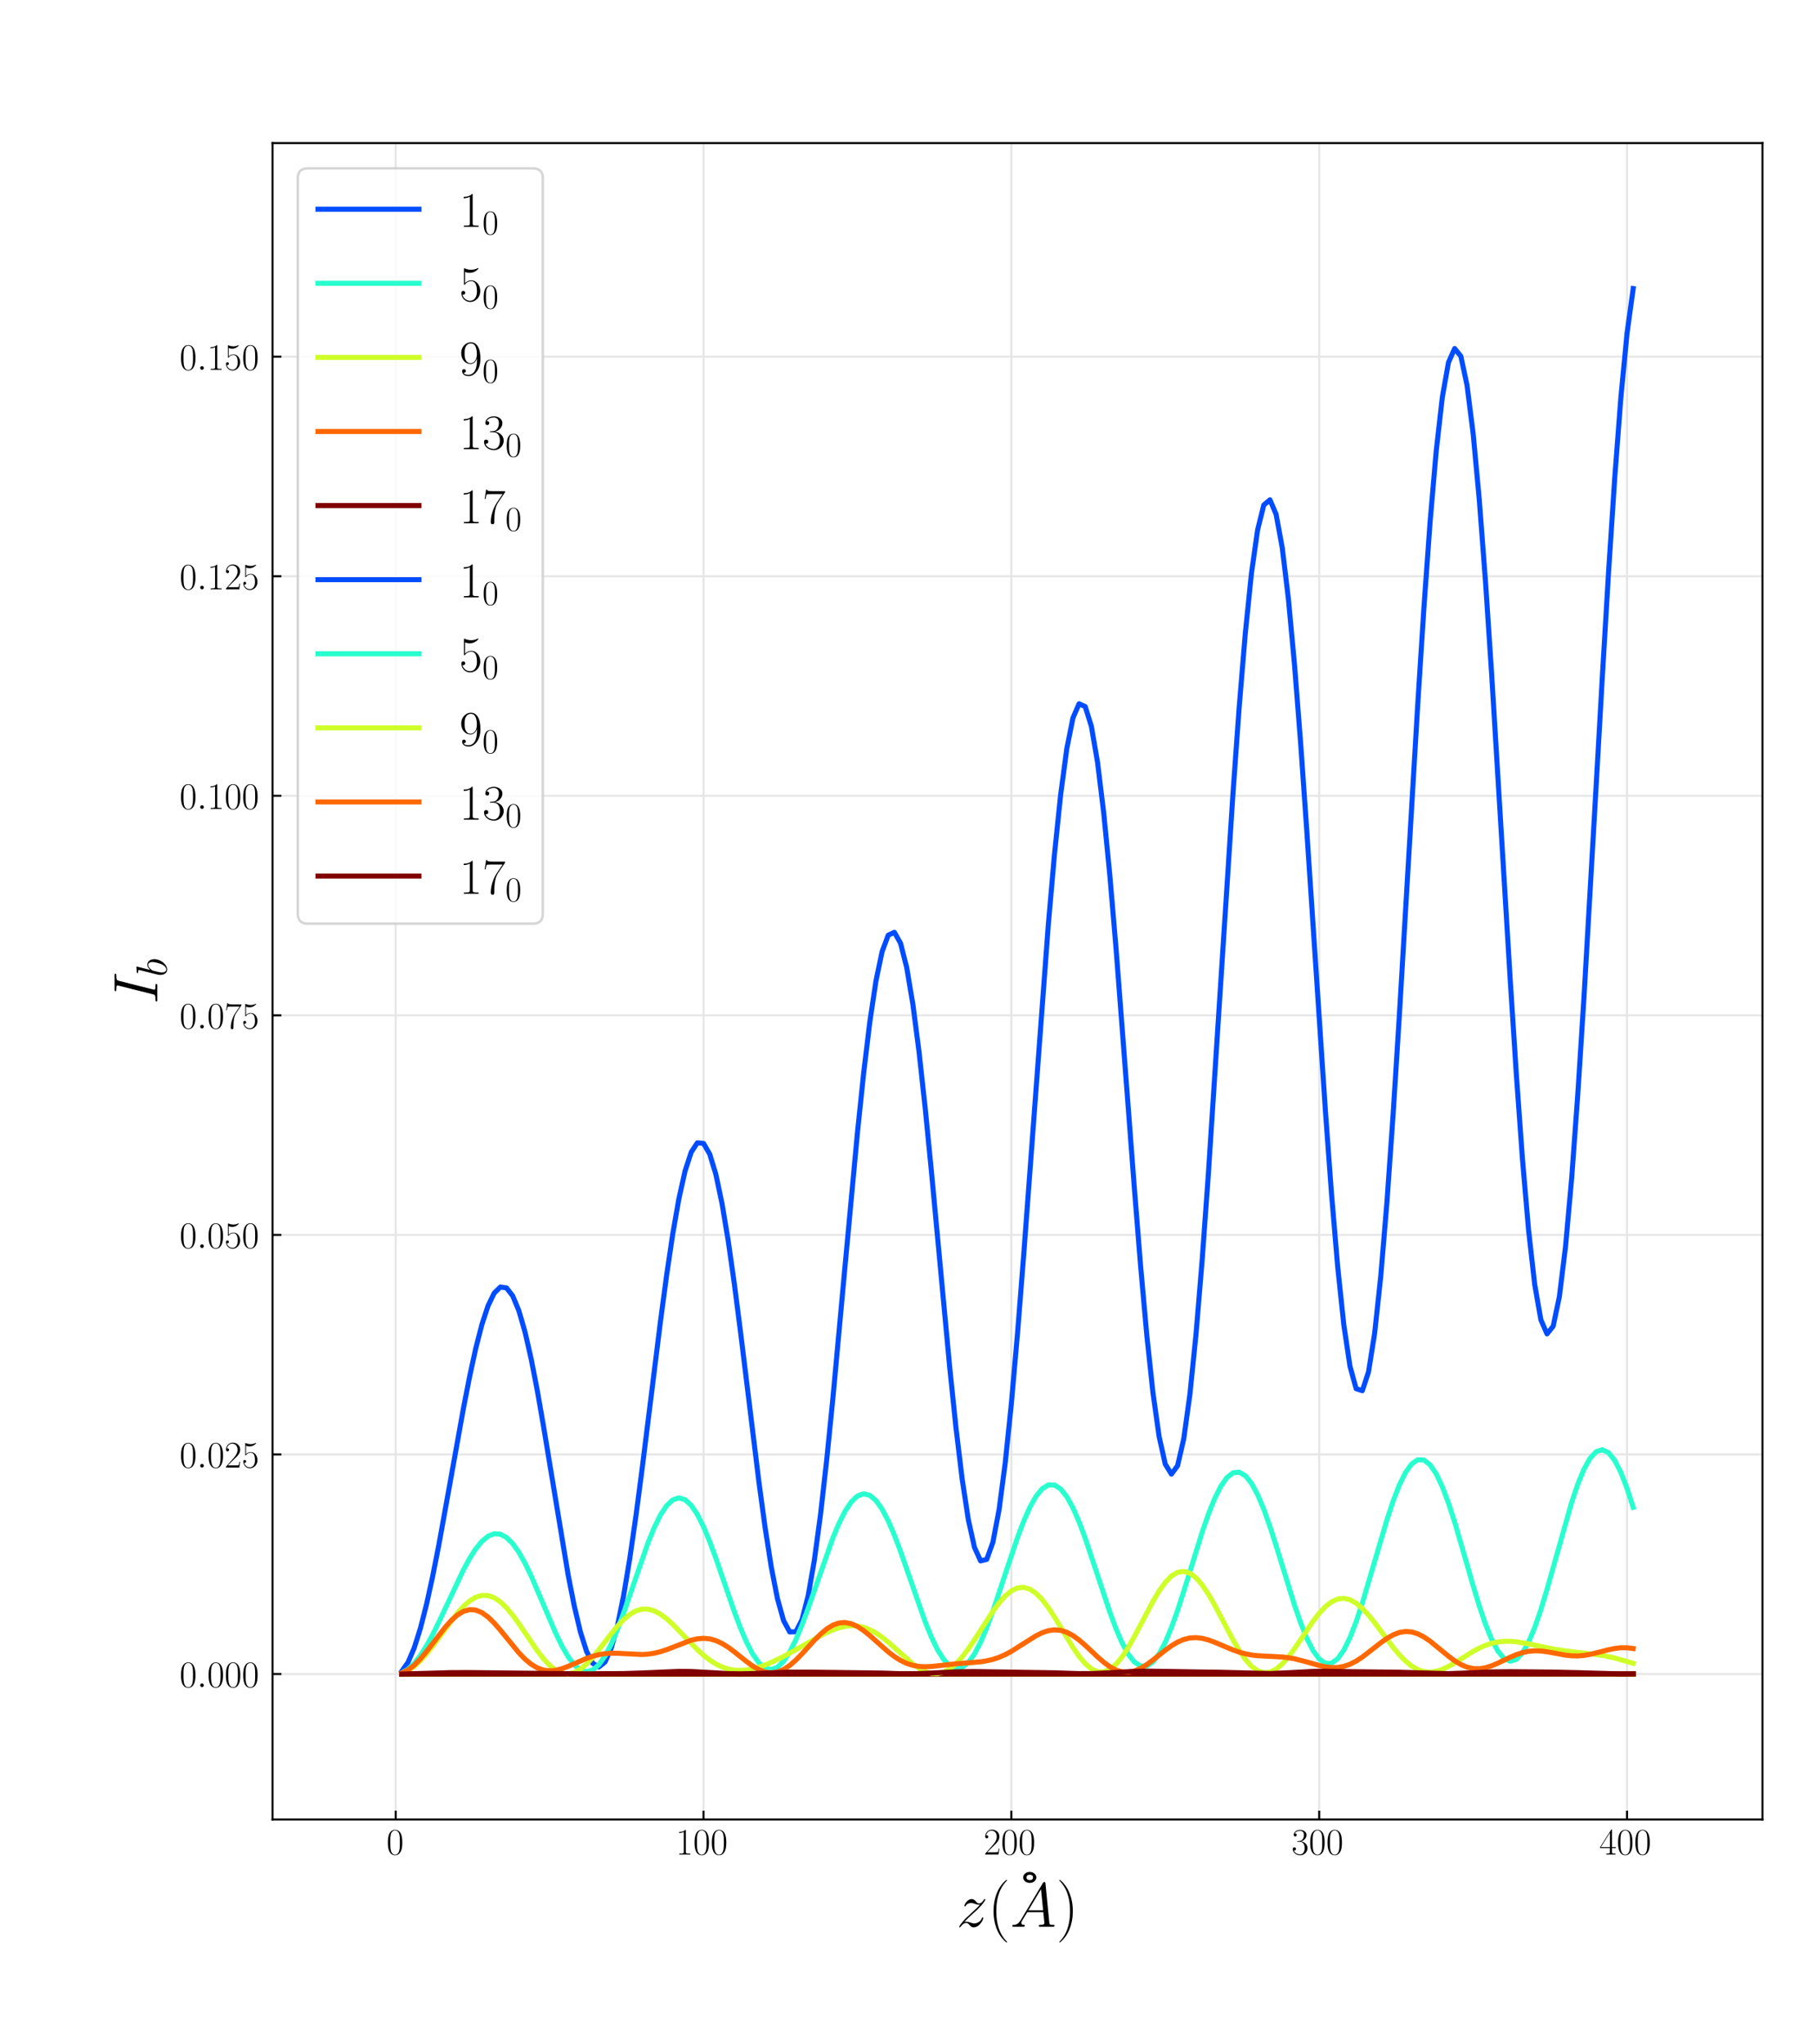 <?xml version="1.0" encoding="utf-8" standalone="no"?>
<!DOCTYPE svg PUBLIC "-//W3C//DTD SVG 1.1//EN"
  "http://www.w3.org/Graphics/SVG/1.1/DTD/svg11.dtd">
<!-- Created with matplotlib (https://matplotlib.org/) -->
<svg height="810pt" version="1.1" viewBox="0 0 720 810" width="720pt" xmlns="http://www.w3.org/2000/svg" xmlns:xlink="http://www.w3.org/1999/xlink">
 <defs>
  <style type="text/css">*{stroke-linecap:butt;stroke-linejoin:round;}</style>
 </defs>
 <g id="figure_1">
  <g id="patch_1">
   <path d="M 0 810 
L 720 810 
L 720 0 
L 0 0 
z
" style="fill:#ffffff;"/>
  </g>
  <g id="axes_1">
   <g id="patch_2">
    <path d="M 108 720.9 
L 698.4 720.9 
L 698.4 56.7 
L 108 56.7 
z
" style="fill:#ffffff;"/>
   </g>
   <g id="matplotlib.axis_1">
    <g id="xtick_1">
     <g id="line2d_1">
      <path clip-path="url(#p5f20771111)" d="M 156.793 720.9 
L 156.793 56.7 
" style="fill:none;stroke:#e6e6e6;stroke-linecap:square;stroke-width:0.8;"/>
     </g>
     <g id="line2d_2">
      <defs>
       <path d="M 0 0 
L 0 -3.5 
" id="m8dabbec58b" style="stroke:#000000;stroke-width:0.8;"/>
      </defs>
      <g>
       <use style="stroke:#000000;stroke-width:0.8;" x="156.793" xlink:href="#m8dabbec58b" y="720.9"/>
      </g>
     </g>
     <g id="text_1">
      <!-- $\mathdefault{0}$ -->
      <g transform="translate(153.135 734.778)scale(0.15 -0.15)">
       <defs>
        <path d="M 42 31.641 
C 42 37.75 41.906 48.125 37.703 56.109 
C 34 63.109 28.094 65.594 22.906 65.594 
C 18.094 65.594 12 63.406 8.203 56.203 
C 4.203 48.719 3.797 39.438 3.797 31.641 
C 3.797 25.953 3.906 17.281 7 9.672 
C 11.297 -0.609 19 -2 22.906 -2 
C 27.5 -2 34.5 -0.109 38.594 9.375 
C 41.594 16.281 42 24.359 42 31.641 
z
M 22.906 -0.406 
C 16.5 -0.406 12.703 5.078 11.297 12.688 
C 10.203 18.562 10.203 27.156 10.203 32.75 
C 10.203 40.438 10.203 46.828 11.5 52.922 
C 13.406 61.391 19 64 22.906 64 
C 27 64 32.297 61.297 34.203 53.125 
C 35.5 47.438 35.594 40.734 35.594 32.75 
C 35.594 26.25 35.594 18.266 34.406 12.375 
C 32.297 1.484 26.406 -0.406 22.906 -0.406 
z
" id="CMR17-48"/>
       </defs>
       <use transform="scale(0.996)" xlink:href="#CMR17-48"/>
      </g>
     </g>
    </g>
    <g id="xtick_2">
     <g id="line2d_3">
      <path clip-path="url(#p5f20771111)" d="M 278.777 720.9 
L 278.777 56.7 
" style="fill:none;stroke:#e6e6e6;stroke-linecap:square;stroke-width:0.8;"/>
     </g>
     <g id="line2d_4">
      <g>
       <use style="stroke:#000000;stroke-width:0.8;" x="278.777" xlink:href="#m8dabbec58b" y="720.9"/>
      </g>
     </g>
     <g id="text_2">
      <!-- $\mathdefault{100}$ -->
      <g transform="translate(267.803 734.778)scale(0.15 -0.15)">
       <defs>
        <path d="M 26.594 63.406 
C 26.594 65.5 26.5 65.5 25.094 65.5 
C 21.203 61.188 15.297 59.797 9.703 59.797 
C 9.406 59.797 8.906 59.797 8.797 59.5 
C 8.703 59.297 8.703 59.094 8.703 57 
C 11.797 57 17 57.594 21 59.984 
L 21 7.203 
C 21 3.688 20.797 2.5 12.203 2.5 
L 9.203 2.5 
L 9.203 0 
C 14 0 19 0 23.797 0 
C 28.594 0 33.594 0 38.406 0 
L 38.406 2.5 
L 35.406 2.5 
C 26.797 2.5 26.594 3.594 26.594 7.156 
z
" id="CMR17-49"/>
       </defs>
       <use transform="scale(0.996)" xlink:href="#CMR17-49"/>
       <use transform="translate(45.69 0)scale(0.996)" xlink:href="#CMR17-48"/>
       <use transform="translate(91.381 0)scale(0.996)" xlink:href="#CMR17-48"/>
      </g>
     </g>
    </g>
    <g id="xtick_3">
     <g id="line2d_5">
      <path clip-path="url(#p5f20771111)" d="M 400.76 720.9 
L 400.76 56.7 
" style="fill:none;stroke:#e6e6e6;stroke-linecap:square;stroke-width:0.8;"/>
     </g>
     <g id="line2d_6">
      <g>
       <use style="stroke:#000000;stroke-width:0.8;" x="400.76" xlink:href="#m8dabbec58b" y="720.9"/>
      </g>
     </g>
     <g id="text_3">
      <!-- $\mathdefault{200}$ -->
      <g transform="translate(389.786 734.778)scale(0.15 -0.15)">
       <defs>
        <path d="M 41.703 15.453 
L 39.906 15.453 
C 38.906 8.375 38.094 7.172 37.703 6.562 
C 37.203 5.766 30 5.766 28.594 5.766 
L 9.406 5.766 
C 13 9.672 20 16.75 28.5 24.953 
C 34.594 30.734 41.703 37.531 41.703 47.422 
C 41.703 59.219 32.297 66 21.797 66 
C 10.797 66 4.094 56.312 4.094 47.344 
C 4.094 43.438 7 42.938 8.203 42.938 
C 9.203 42.938 12.203 43.547 12.203 47.031 
C 12.203 50.109 9.594 51 8.203 51 
C 7.594 51 7 50.906 6.594 50.703 
C 8.5 59.219 14.297 63.406 20.406 63.406 
C 29.094 63.406 34.797 56.516 34.797 47.422 
C 34.797 38.734 29.703 31.25 24 24.75 
L 4.094 2.281 
L 4.094 0 
L 39.297 0 
z
" id="CMR17-50"/>
       </defs>
       <use transform="scale(0.996)" xlink:href="#CMR17-50"/>
       <use transform="translate(45.69 0)scale(0.996)" xlink:href="#CMR17-48"/>
       <use transform="translate(91.381 0)scale(0.996)" xlink:href="#CMR17-48"/>
      </g>
     </g>
    </g>
    <g id="xtick_4">
     <g id="line2d_7">
      <path clip-path="url(#p5f20771111)" d="M 522.744 720.9 
L 522.744 56.7 
" style="fill:none;stroke:#e6e6e6;stroke-linecap:square;stroke-width:0.8;"/>
     </g>
     <g id="line2d_8">
      <g>
       <use style="stroke:#000000;stroke-width:0.8;" x="522.744" xlink:href="#m8dabbec58b" y="720.9"/>
      </g>
     </g>
     <g id="text_4">
      <!-- $\mathdefault{300}$ -->
      <g transform="translate(511.769 734.778)scale(0.15 -0.15)">
       <defs>
        <path d="M 22.094 33.703 
C 31 33.703 34.906 25.969 34.906 17.031 
C 34.906 5 28.5 0.391 22.703 0.391 
C 17.406 0.391 8.797 3.031 6.094 10.828 
C 6.594 10.625 7.094 10.625 7.594 10.625 
C 10 10.625 11.797 12.219 11.797 14.812 
C 11.797 17.703 9.594 19 7.594 19 
C 5.906 19 3.297 18.203 3.297 14.469 
C 3.297 5.234 12.297 -2 22.906 -2 
C 34 -2 42.5 6.719 42.5 16.953 
C 42.5 26.672 34.5 33.703 25 34.797 
C 32.594 36.375 39.906 43.062 39.906 52.016 
C 39.906 59.688 32 65.297 23 65.297 
C 13.906 65.297 5.906 59.828 5.906 52.016 
C 5.906 48.594 8.5 48 9.797 48 
C 11.906 48 13.703 49.297 13.703 51.891 
C 13.703 54.469 11.906 55.766 9.797 55.766 
C 9.406 55.766 8.906 55.766 8.5 55.578 
C 11.406 61.859 19.297 63 22.797 63 
C 26.297 63 32.906 61.328 32.906 51.875 
C 32.906 49.109 32.5 44.188 29.094 39.844 
C 26.094 36 22.703 36 19.406 35.688 
C 18.906 35.688 16.594 35.453 16.203 35.453 
C 15.5 35.359 15.094 35.266 15.094 34.5 
C 15.094 33.797 15.203 33.703 17.203 33.703 
z
" id="CMR17-51"/>
       </defs>
       <use transform="scale(0.996)" xlink:href="#CMR17-51"/>
       <use transform="translate(45.69 0)scale(0.996)" xlink:href="#CMR17-48"/>
       <use transform="translate(91.381 0)scale(0.996)" xlink:href="#CMR17-48"/>
      </g>
     </g>
    </g>
    <g id="xtick_5">
     <g id="line2d_9">
      <path clip-path="url(#p5f20771111)" d="M 644.727 720.9 
L 644.727 56.7 
" style="fill:none;stroke:#e6e6e6;stroke-linecap:square;stroke-width:0.8;"/>
     </g>
     <g id="line2d_10">
      <g>
       <use style="stroke:#000000;stroke-width:0.8;" x="644.727" xlink:href="#m8dabbec58b" y="720.9"/>
      </g>
     </g>
     <g id="text_5">
      <!-- $\mathdefault{400}$ -->
      <g transform="translate(633.753 734.778)scale(0.15 -0.15)">
       <defs>
        <path d="M 33.594 64.406 
C 33.594 66.5 33.5 66.5 31.703 66.5 
L 2 19.594 
L 2 17 
L 27.797 17 
L 27.797 7.141 
C 27.797 3.5 27.594 2.5 20.594 2.5 
L 18.703 2.5 
L 18.703 0 
C 21.906 0 27.297 0 30.703 0 
C 34.094 0 39.5 0 42.703 0 
L 42.703 2.5 
L 40.797 2.5 
C 33.797 2.5 33.594 3.5 33.594 7.141 
L 33.594 17 
L 43.797 17 
L 43.797 19.594 
L 33.594 19.594 
z
M 28.094 57.859 
L 28.094 19.594 
L 4 19.594 
z
" id="CMR17-52"/>
       </defs>
       <use transform="scale(0.996)" xlink:href="#CMR17-52"/>
       <use transform="translate(45.69 0)scale(0.996)" xlink:href="#CMR17-48"/>
       <use transform="translate(91.381 0)scale(0.996)" xlink:href="#CMR17-48"/>
      </g>
     </g>
    </g>
    <g id="text_6">
     <!-- $z(\AA)$ -->
     <g transform="translate(379.019 763.384)scale(0.25 -0.25)">
      <defs>
       <path d="M 12.703 7.594 
C 17 12.547 20.5 15.688 25.5 20.25 
C 31.5 25.5 34.094 28.016 35.5 29.547 
C 42.5 36.531 46 42.391 46 43.188 
C 46 44 45.203 44 45 44 
C 44.297 44 44.094 43.641 43.594 42.969 
C 41.094 38.969 38.703 36.984 36.094 36.984 
C 34 36.984 32.906 37.828 31 40.078 
C 28.906 42.422 27.203 44 24.297 44 
C 17 44 12.594 35.266 12.594 33.25 
C 12.594 32.938 12.703 32.312 13.594 32.312 
C 14.406 32.312 14.5 32.672 14.797 33.328 
C 16.5 37.062 21.297 37.719 23.203 37.719 
C 25.297 37.719 27.297 37.125 29.406 36.359 
C 33.203 35 34.797 35 35.797 35 
C 36.5 35 36.906 35 37.406 35.094 
C 34.094 31.156 28.703 26.297 24.203 22.156 
L 14.094 12.75 
C 8 6.484 4.297 0.516 4.297 -0.188 
C 4.297 -0.797 4.797 -1 5.406 -1 
C 6 -1 6.094 -0.891 6.797 0.219 
C 8.406 2.547 11.594 6 15.297 6 
C 17.406 6 18.406 5.344 20.406 3.016 
C 22.297 0.953 24 -1 27.203 -1 
C 37 -1 42.594 11.438 42.594 13.688 
C 42.594 14.109 42.5 14.719 41.5 14.719 
C 40.703 14.719 40.594 14.328 40.297 13.359 
C 38.094 7.625 32.203 5.281 28.297 5.281 
C 26.203 5.281 24.203 5.875 22.094 6.641 
C 18.094 8 17 8 15.703 8 
C 14.703 8 13.594 8 12.703 7.594 
z
" id="CMMI12-122"/>
       <path d="M 30.594 -24.391 
C 30.594 -24.297 30.594 -24.094 30.297 -23.797 
C 25.703 -19.125 13.406 -6.359 13.406 24.703 
C 13.406 55.766 25.5 68.422 30.406 73.391 
C 30.406 73.5 30.594 73.703 30.594 74 
C 30.594 74.297 30.297 74.5 29.906 74.5 
C 28.797 74.5 20.297 67.125 15.406 56.156 
C 10.406 45.109 9 34.359 9 24.812 
C 9 17.625 9.703 5.484 15.703 -7.359 
C 20.5 -17.734 28.703 -25 29.906 -25 
C 30.406 -25 30.594 -24.797 30.594 -24.391 
z
" id="CMR17-40"/>
       <path d="M 41.703 60.75 
C 41.703 65.312 37.203 69.469 31.203 69.469 
C 25.203 69.469 20.703 65.312 20.703 60.75 
C 20.703 56.172 25.203 52 31.203 52 
C 37.203 52 41.703 56.172 41.703 60.75 
z
M 31.203 56.484 
C 29 56.484 26 57.172 26 60.734 
C 26 64.094 28.703 65 31.203 65 
C 33.406 65 36.406 64.297 36.406 60.734 
C 36.406 57.375 33.703 56.484 31.203 56.484 
z
" id="CMSS17-23"/>
       <path d="M 17 10.797 
C 13.5 4.906 10.094 2.906 5.297 2.906 
C 4.203 2.812 3.406 2.812 3.406 0.906 
C 3.406 0.375 3.906 0 4.594 0 
C 6.406 0 10.906 0 12.703 0 
C 15.594 0 18.797 0 21.594 0 
C 22.203 0 23.406 0 23.406 1.906 
C 23.406 2.812 22.594 2.906 22 2.906 
C 19.703 2.906 17.797 3.688 17.797 6.062 
C 17.797 7.438 18.406 8.531 19.703 10.703 
L 27.297 23.109 
L 52.797 23.109 
C 52.906 22.234 52.906 21.453 53 20.562 
C 53.297 18 54.5 7.734 54.5 5.875 
C 54.5 2.906 49.406 2.906 47.797 2.906 
C 46.703 2.906 45.594 2.906 45.594 1.094 
C 45.594 0 46.5 0 47.094 0 
C 48.797 0 50.797 0 52.5 0 
L 58.203 0 
C 64.297 0 68.703 0 68.797 0 
C 69.5 0 70.594 0 70.594 1.906 
C 70.594 2.906 69.703 2.906 68.203 2.906 
C 62.703 2.906 62.594 3.812 62.297 6.781 
L 56.203 68.812 
C 56 70.797 55.594 71 54.5 71 
C 53.5 71 52.906 70.797 52 69.297 
z
M 29 26 
L 49.094 59.672 
L 52.5 26 
z
" id="CMMI12-65"/>
       <path d="M 26.297 24.703 
C 26.297 31.875 25.594 44.016 19.594 56.859 
C 14.797 67.234 6.594 74.5 5.406 74.5 
C 5.094 74.5 4.703 74.391 4.703 73.891 
C 4.703 73.703 4.797 73.594 4.906 73.391 
C 9.703 68.406 21.906 55.75 21.906 24.75 
C 21.906 -6.359 9.797 -19.016 4.906 -24.016 
C 4.797 -24.203 4.703 -24.312 4.703 -24.5 
C 4.703 -25 5.094 -25 5.406 -25 
C 6.5 -25 15 -17.625 19.906 -6.656 
C 24.906 4.391 26.297 15.141 26.297 24.703 
z
" id="CMR17-41"/>
      </defs>
      <use transform="scale(0.996)" xlink:href="#CMMI12-122"/>
      <use transform="translate(49.755 0)scale(0.996)" xlink:href="#CMR17-40"/>
      <use transform="translate(85.036 17.619)scale(0.996)" xlink:href="#CMSS17-23"/>
      <use transform="translate(85.036 0)scale(0.996)" xlink:href="#CMMI12-65"/>
      <use transform="translate(158.164 0)scale(0.996)" xlink:href="#CMR17-41"/>
     </g>
    </g>
   </g>
   <g id="matplotlib.axis_2">
    <g id="ytick_1">
     <g id="line2d_11">
      <path clip-path="url(#p5f20771111)" d="M 108 663.263 
L 698.4 663.263 
" style="fill:none;stroke:#e6e6e6;stroke-linecap:square;stroke-width:0.8;"/>
     </g>
     <g id="line2d_12">
      <defs>
       <path d="M 0 0 
L 3.5 0 
" id="m5741709a13" style="stroke:#000000;stroke-width:0.8;"/>
      </defs>
      <g>
       <use style="stroke:#000000;stroke-width:0.8;" x="108" xlink:href="#m5741709a13" y="663.263"/>
      </g>
     </g>
     <g id="text_7">
      <!-- $\mathdefault{0.000}$ -->
      <g transform="translate(71.17 668.452)scale(0.15 -0.15)">
       <defs>
        <path d="M 18.406 4.797 
C 18.406 7.688 16 9.672 13.594 9.672 
C 10.703 9.672 8.703 7.281 8.703 4.891 
C 8.703 2 11.094 0 13.5 0 
C 16.406 0 18.406 2.391 18.406 4.797 
z
" id="CMMI12-58"/>
       </defs>
       <use transform="scale(0.996)" xlink:href="#CMR17-48"/>
       <use transform="translate(45.69 0)scale(0.996)" xlink:href="#CMMI12-58"/>
       <use transform="translate(72.788 0)scale(0.996)" xlink:href="#CMR17-48"/>
       <use transform="translate(118.478 0)scale(0.996)" xlink:href="#CMR17-48"/>
       <use transform="translate(164.169 0)scale(0.996)" xlink:href="#CMR17-48"/>
      </g>
     </g>
    </g>
    <g id="ytick_2">
     <g id="line2d_13">
      <path clip-path="url(#p5f20771111)" d="M 108 576.274 
L 698.4 576.274 
" style="fill:none;stroke:#e6e6e6;stroke-linecap:square;stroke-width:0.8;"/>
     </g>
     <g id="line2d_14">
      <g>
       <use style="stroke:#000000;stroke-width:0.8;" x="108" xlink:href="#m5741709a13" y="576.274"/>
      </g>
     </g>
     <g id="text_8">
      <!-- $\mathdefault{0.025}$ -->
      <g transform="translate(71.17 581.463)scale(0.15 -0.15)">
       <defs>
        <path d="M 11.406 57.688 
C 12.406 57.281 16.5 56 20.703 56 
C 30 56 35.094 61.109 38 64.062 
C 38 64.953 38 65.5 37.406 65.5 
C 37.297 65.5 37.094 65.5 36.297 65.047 
C 32.797 63.406 28.703 62.078 23.703 62.078 
C 20.703 62.078 16.203 62.484 11.297 64.672 
C 10.203 65.172 10 65.172 9.906 65.172 
C 9.406 65.172 9.297 65.062 9.297 63.078 
L 9.297 34.422 
C 9.297 32.641 9.297 32.141 10.297 32.141 
C 10.797 32.141 11 32.344 11.5 33.031 
C 14.703 37.516 19.094 39.406 24.094 39.406 
C 27.594 39.406 35.094 37.219 35.094 20.141 
C 35.094 16.953 35.094 11.172 32.094 6.578 
C 29.594 2.484 25.703 0.391 21.406 0.391 
C 14.797 0.391 8.094 5 6.297 12.719 
C 6.703 12.609 7.5 12.422 7.906 12.422 
C 9.203 12.422 11.703 13.125 11.703 16.219 
C 11.703 18.906 9.797 20 7.906 20 
C 5.594 20 4.094 18.594 4.094 15.797 
C 4.094 7.094 11 -2 21.594 -2 
C 31.906 -2 41.703 6.875 41.703 19.75 
C 41.703 31.719 33.906 41 24.203 41 
C 19.094 41 14.797 39.109 11.406 35.531 
z
" id="CMR17-53"/>
       </defs>
       <use transform="scale(0.996)" xlink:href="#CMR17-48"/>
       <use transform="translate(45.69 0)scale(0.996)" xlink:href="#CMMI12-58"/>
       <use transform="translate(72.788 0)scale(0.996)" xlink:href="#CMR17-48"/>
       <use transform="translate(118.478 0)scale(0.996)" xlink:href="#CMR17-50"/>
       <use transform="translate(164.169 0)scale(0.996)" xlink:href="#CMR17-53"/>
      </g>
     </g>
    </g>
    <g id="ytick_3">
     <g id="line2d_15">
      <path clip-path="url(#p5f20771111)" d="M 108 489.286 
L 698.4 489.286 
" style="fill:none;stroke:#e6e6e6;stroke-linecap:square;stroke-width:0.8;"/>
     </g>
     <g id="line2d_16">
      <g>
       <use style="stroke:#000000;stroke-width:0.8;" x="108" xlink:href="#m5741709a13" y="489.286"/>
      </g>
     </g>
     <g id="text_9">
      <!-- $\mathdefault{0.050}$ -->
      <g transform="translate(71.17 494.475)scale(0.15 -0.15)">
       <use transform="scale(0.996)" xlink:href="#CMR17-48"/>
       <use transform="translate(45.69 0)scale(0.996)" xlink:href="#CMMI12-58"/>
       <use transform="translate(72.788 0)scale(0.996)" xlink:href="#CMR17-48"/>
       <use transform="translate(118.478 0)scale(0.996)" xlink:href="#CMR17-53"/>
       <use transform="translate(164.169 0)scale(0.996)" xlink:href="#CMR17-48"/>
      </g>
     </g>
    </g>
    <g id="ytick_4">
     <g id="line2d_17">
      <path clip-path="url(#p5f20771111)" d="M 108 402.297 
L 698.4 402.297 
" style="fill:none;stroke:#e6e6e6;stroke-linecap:square;stroke-width:0.8;"/>
     </g>
     <g id="line2d_18">
      <g>
       <use style="stroke:#000000;stroke-width:0.8;" x="108" xlink:href="#m5741709a13" y="402.297"/>
      </g>
     </g>
     <g id="text_10">
      <!-- $\mathdefault{0.075}$ -->
      <g transform="translate(71.17 407.486)scale(0.15 -0.15)">
       <defs>
        <path d="M 45.094 61.578 
L 45.094 63.766 
L 21.594 63.766 
C 9.906 63.766 9.703 65.078 9.297 67 
L 7.5 67 
L 4.594 48.344 
L 6.406 48.344 
C 6.703 50.234 7.406 55.312 8.594 57.203 
C 9.203 58 16.594 58 18.297 58 
L 40.297 58 
L 29.203 41.578 
C 21.797 30.531 16.703 15.609 16.703 2.578 
C 16.703 1.391 16.703 -2 20.297 -2 
C 23.906 -2 23.906 1.391 23.906 2.672 
L 23.906 7.266 
C 23.906 23.562 26.703 34.312 31.297 41.188 
z
" id="CMR17-55"/>
       </defs>
       <use transform="scale(0.996)" xlink:href="#CMR17-48"/>
       <use transform="translate(45.69 0)scale(0.996)" xlink:href="#CMMI12-58"/>
       <use transform="translate(72.788 0)scale(0.996)" xlink:href="#CMR17-48"/>
       <use transform="translate(118.478 0)scale(0.996)" xlink:href="#CMR17-55"/>
       <use transform="translate(164.169 0)scale(0.996)" xlink:href="#CMR17-53"/>
      </g>
     </g>
    </g>
    <g id="ytick_5">
     <g id="line2d_19">
      <path clip-path="url(#p5f20771111)" d="M 108 315.309 
L 698.4 315.309 
" style="fill:none;stroke:#e6e6e6;stroke-linecap:square;stroke-width:0.8;"/>
     </g>
     <g id="line2d_20">
      <g>
       <use style="stroke:#000000;stroke-width:0.8;" x="108" xlink:href="#m5741709a13" y="315.309"/>
      </g>
     </g>
     <g id="text_11">
      <!-- $\mathdefault{0.100}$ -->
      <g transform="translate(71.17 320.498)scale(0.15 -0.15)">
       <use transform="scale(0.996)" xlink:href="#CMR17-48"/>
       <use transform="translate(45.69 0)scale(0.996)" xlink:href="#CMMI12-58"/>
       <use transform="translate(72.788 0)scale(0.996)" xlink:href="#CMR17-49"/>
       <use transform="translate(118.478 0)scale(0.996)" xlink:href="#CMR17-48"/>
       <use transform="translate(164.169 0)scale(0.996)" xlink:href="#CMR17-48"/>
      </g>
     </g>
    </g>
    <g id="ytick_6">
     <g id="line2d_21">
      <path clip-path="url(#p5f20771111)" d="M 108 228.32 
L 698.4 228.32 
" style="fill:none;stroke:#e6e6e6;stroke-linecap:square;stroke-width:0.8;"/>
     </g>
     <g id="line2d_22">
      <g>
       <use style="stroke:#000000;stroke-width:0.8;" x="108" xlink:href="#m5741709a13" y="228.32"/>
      </g>
     </g>
     <g id="text_12">
      <!-- $\mathdefault{0.125}$ -->
      <g transform="translate(71.17 233.509)scale(0.15 -0.15)">
       <use transform="scale(0.996)" xlink:href="#CMR17-48"/>
       <use transform="translate(45.69 0)scale(0.996)" xlink:href="#CMMI12-58"/>
       <use transform="translate(72.788 0)scale(0.996)" xlink:href="#CMR17-49"/>
       <use transform="translate(118.478 0)scale(0.996)" xlink:href="#CMR17-50"/>
       <use transform="translate(164.169 0)scale(0.996)" xlink:href="#CMR17-53"/>
      </g>
     </g>
    </g>
    <g id="ytick_7">
     <g id="line2d_23">
      <path clip-path="url(#p5f20771111)" d="M 108 141.332 
L 698.4 141.332 
" style="fill:none;stroke:#e6e6e6;stroke-linecap:square;stroke-width:0.8;"/>
     </g>
     <g id="line2d_24">
      <g>
       <use style="stroke:#000000;stroke-width:0.8;" x="108" xlink:href="#m5741709a13" y="141.332"/>
      </g>
     </g>
     <g id="text_13">
      <!-- $\mathdefault{0.150}$ -->
      <g transform="translate(71.17 146.52)scale(0.15 -0.15)">
       <use transform="scale(0.996)" xlink:href="#CMR17-48"/>
       <use transform="translate(45.69 0)scale(0.996)" xlink:href="#CMMI12-58"/>
       <use transform="translate(72.788 0)scale(0.996)" xlink:href="#CMR17-49"/>
       <use transform="translate(118.478 0)scale(0.996)" xlink:href="#CMR17-53"/>
       <use transform="translate(164.169 0)scale(0.996)" xlink:href="#CMR17-48"/>
      </g>
     </g>
    </g>
    <g id="text_14">
     <!-- $I_b$ -->
     <g transform="translate(62.326 397.807)rotate(-90)scale(0.25 -0.25)">
      <defs>
       <path d="M 36.797 60.625 
C 37.703 64.109 37.906 65.109 45.203 65.109 
C 47.406 65.109 48.203 65.109 48.203 67 
C 48.203 68 47.094 68 46.797 68 
C 45 68 42.797 68 41 68 
L 28.703 68 
C 26.703 68 24.406 68 22.406 68 
C 21.594 68 20.5 68 20.5 66.109 
C 20.5 65.109 21.297 65.109 23.297 65.109 
C 29.5 65.109 29.5 64.312 29.5 63.219 
C 29.5 62.531 29.297 61.922 29.094 61.031 
L 15.594 7.375 
C 14.703 3.891 14.5 2.891 7.203 2.891 
C 5 2.891 4.094 2.891 4.094 1 
C 4.094 0 5.094 0 5.594 0 
C 7.406 0 9.594 0 11.406 0 
L 23.703 0 
C 25.703 0 27.906 0 29.906 0 
C 30.703 0 31.906 0 31.906 1.797 
C 31.906 2.891 31.297 2.891 29.094 2.891 
C 22.906 2.891 22.906 3.688 22.906 4.875 
C 22.906 5.078 22.906 5.578 23.297 7.172 
z
" id="CMMI12-73"/>
       <path d="M 23.094 66.516 
C 23.203 66.922 23.406 67.516 23.406 68 
C 23.406 69 22.406 69 22.203 69 
C 22.094 69 18.5 68.641 16.703 68.391 
C 15 68.391 13.5 68.094 11.703 68.094 
C 9.297 67.891 8.594 67.797 8.594 66 
C 8.594 65 9.594 65 10.594 65 
C 15.703 65 15.703 64.109 15.703 63.125 
C 15.703 62.438 14.906 59.547 14.5 57.75 
L 12.094 48.203 
C 11.094 44.234 5.406 21.672 5 19.875 
C 4.5 17.406 4.5 15.703 4.5 14.406 
C 4.5 4.281 10.203 -1 16.703 -1 
C 28.297 -1 40.297 13.875 40.297 28.344 
C 40.297 37.516 35.094 44 27.594 44 
C 22.406 44 17.703 39.719 15.797 37.719 
z
M 16.797 1 
C 13.594 1 10.094 3.391 10.094 11.172 
C 10.094 14.469 10.406 16.359 12.203 23.344 
C 12.5 24.641 14.094 31.031 14.5 32.328 
C 14.703 33.125 20.594 42.016 27.406 42.016 
C 31.797 42.016 33.797 37.625 33.797 32.438 
C 33.797 27.641 31 16.359 28.5 11.172 
C 26 5.781 21.406 1 16.797 1 
z
" id="CMMI12-98"/>
      </defs>
      <use transform="scale(0.996)" xlink:href="#CMMI12-73"/>
      <use transform="translate(43.024 -14.944)scale(0.697)" xlink:href="#CMMI12-98"/>
     </g>
    </g>
   </g>
   <g id="line2d_25">
    <path clip-path="url(#p5f20771111)" d="M 159.233 663.263 
L 647.167 663.248 
L 647.167 663.248 
" style="fill:none;stroke:#004cff;stroke-linecap:square;stroke-width:2;"/>
   </g>
   <g id="line2d_26">
    <path clip-path="url(#p5f20771111)" d="M 159.233 663.262 
L 339.769 663.241 
L 437.355 663.259 
L 647.167 663.25 
L 647.167 663.25 
" style="fill:none;stroke:#29ffce;stroke-linecap:square;stroke-width:2;"/>
   </g>
   <g id="line2d_27">
    <path clip-path="url(#p5f20771111)" d="M 159.233 663.263 
L 647.167 663.262 
L 647.167 663.262 
" style="fill:none;stroke:#ceff29;stroke-linecap:square;stroke-width:2;"/>
   </g>
   <g id="line2d_28">
    <path clip-path="url(#p5f20771111)" d="M 159.233 663.263 
L 647.167 663.263 
L 647.167 663.263 
" style="fill:none;stroke:#ff6800;stroke-linecap:square;stroke-width:2;"/>
   </g>
   <g id="line2d_29">
    <path clip-path="url(#p5f20771111)" d="M 159.233 663.263 
L 647.167 663.263 
L 647.167 663.263 
" style="fill:none;stroke:#800000;stroke-linecap:square;stroke-width:2;"/>
   </g>
   <g id="line2d_30">
    <path clip-path="url(#p5f20771111)" d="M 159.233 662.101 
L 161.673 658.648 
L 164.112 652.992 
L 166.552 645.286 
L 168.992 635.74 
L 171.431 624.619 
L 173.871 612.243 
L 178.75 585.231 
L 183.63 558.049 
L 186.069 545.522 
L 188.509 534.301 
L 190.949 524.797 
L 193.388 517.378 
L 195.828 512.35 
L 198.268 509.938 
L 200.707 510.281 
L 203.147 513.417 
L 205.587 519.278 
L 208.026 527.69 
L 210.466 538.372 
L 212.906 550.948 
L 215.345 564.95 
L 225.104 623.861 
L 227.544 636.26 
L 229.983 646.559 
L 232.423 654.273 
L 234.863 659.005 
L 237.302 660.471 
L 239.742 658.51 
L 242.182 653.094 
L 244.621 644.332 
L 247.061 632.465 
L 249.501 617.863 
L 251.94 601.01 
L 254.38 582.485 
L 261.699 523.656 
L 264.139 505.367 
L 266.579 488.918 
L 269.018 474.944 
L 271.458 463.992 
L 273.898 456.506 
L 276.337 452.796 
L 278.777 453.033 
L 281.217 457.234 
L 283.656 465.259 
L 286.096 476.812 
L 288.536 491.449 
L 290.975 508.594 
L 293.415 527.554 
L 300.734 587.249 
L 303.174 605.22 
L 305.613 620.829 
L 308.053 633.33 
L 310.493 642.086 
L 312.932 646.597 
L 315.372 646.525 
L 317.812 641.712 
L 320.251 632.192 
L 322.691 618.191 
L 325.131 600.125 
L 327.57 578.587 
L 330.01 554.328 
L 334.889 501.244 
L 339.769 448.788 
L 342.208 425.362 
L 344.648 405.079 
L 347.088 388.763 
L 349.527 377.084 
L 351.967 370.533 
L 354.407 369.39 
L 356.846 373.715 
L 359.286 383.338 
L 361.726 397.859 
L 364.165 416.668 
L 366.605 438.961 
L 369.045 463.775 
L 376.364 542.124 
L 378.803 565.608 
L 381.243 585.884 
L 383.683 601.966 
L 386.122 613.031 
L 388.562 618.455 
L 391.002 617.846 
L 393.441 611.061 
L 395.881 598.216 
L 398.321 579.688 
L 400.76 556.099 
L 403.2 528.293 
L 405.64 497.309 
L 415.398 366.46 
L 417.838 338.546 
L 420.278 314.971 
L 422.717 296.701 
L 425.157 284.488 
L 427.597 278.833 
L 430.036 279.966 
L 432.476 287.831 
L 434.916 302.083 
L 437.355 322.102 
L 439.795 347.014 
L 442.235 375.729 
L 447.114 439.389 
L 449.554 471.498 
L 451.993 501.858 
L 454.433 529.08 
L 456.873 551.89 
L 459.312 569.194 
L 461.752 580.122 
L 464.192 584.069 
L 466.631 580.72 
L 469.071 570.073 
L 471.511 552.434 
L 473.95 528.414 
L 476.39 498.901 
L 478.83 465.025 
L 483.709 389.637 
L 488.588 314.193 
L 491.028 280.297 
L 493.468 250.847 
L 495.907 227.056 
L 498.347 209.904 
L 500.787 200.097 
L 503.226 198.033 
L 505.666 203.781 
L 508.106 217.079 
L 510.545 237.341 
L 512.985 263.681 
L 515.425 294.946 
L 517.864 329.769 
L 525.183 439.885 
L 527.623 473.039 
L 530.063 501.843 
L 532.502 524.98 
L 534.942 541.37 
L 537.382 550.211 
L 539.821 551.025 
L 542.261 543.67 
L 544.701 528.356 
L 547.14 505.631 
L 549.58 476.367 
L 552.02 441.716 
L 554.46 403.067 
L 561.779 279.3 
L 564.218 241.098 
L 566.658 207.135 
L 569.098 178.824 
L 571.537 157.339 
L 573.977 143.572 
L 576.417 138.091 
L 578.856 141.111 
L 581.296 152.489 
L 583.736 171.723 
L 586.175 197.977 
L 588.615 230.114 
L 591.055 266.743 
L 595.934 347.005 
L 598.374 387.158 
L 600.813 424.989 
L 603.253 458.845 
L 605.693 487.239 
L 608.132 508.911 
L 610.572 522.884 
L 613.012 528.507 
L 615.451 525.481 
L 617.891 513.875 
L 620.331 494.123 
L 622.77 467.007 
L 625.21 433.625 
L 627.65 395.348 
L 632.529 310.575 
L 634.969 267.605 
L 637.408 226.639 
L 639.848 189.389 
L 642.288 157.412 
L 644.727 132.042 
L 647.167 114.337 
L 647.167 114.337 
" style="fill:none;stroke:#004cff;stroke-linecap:square;stroke-width:2;"/>
   </g>
   <g id="line2d_31">
    <path clip-path="url(#p5f20771111)" d="M 159.233 662.79 
L 161.673 661.385 
L 164.112 659.09 
L 166.552 655.971 
L 168.992 652.125 
L 171.431 647.672 
L 173.871 642.757 
L 183.63 622.013 
L 186.069 617.525 
L 188.509 613.7 
L 190.949 610.701 
L 193.388 608.668 
L 195.828 607.701 
L 198.268 607.862 
L 200.707 609.164 
L 203.147 611.574 
L 205.587 615.008 
L 208.026 619.334 
L 210.466 624.38 
L 215.345 635.75 
L 220.225 647.127 
L 222.664 652.149 
L 225.104 656.386 
L 227.544 659.615 
L 229.983 661.653 
L 232.423 662.366 
L 234.863 661.682 
L 237.302 659.59 
L 239.742 656.149 
L 242.182 651.482 
L 244.621 645.774 
L 247.061 639.265 
L 256.82 611.181 
L 259.26 605.229 
L 261.699 600.288 
L 264.139 596.579 
L 266.579 594.271 
L 269.018 593.466 
L 271.458 594.197 
L 273.898 596.428 
L 276.337 600.053 
L 278.777 604.906 
L 281.217 610.764 
L 283.656 617.362 
L 290.975 638.553 
L 293.415 645.035 
L 295.855 650.735 
L 298.294 655.405 
L 300.734 658.843 
L 303.174 660.901 
L 305.613 661.493 
L 308.053 660.594 
L 310.493 658.245 
L 312.932 654.55 
L 315.372 649.666 
L 317.812 643.804 
L 320.251 637.216 
L 330.01 609.407 
L 332.45 603.574 
L 334.889 598.722 
L 337.329 595.058 
L 339.769 592.736 
L 342.208 591.856 
L 344.648 592.455 
L 347.088 594.508 
L 349.527 597.928 
L 351.967 602.571 
L 354.407 608.24 
L 356.846 614.692 
L 366.605 642.584 
L 369.045 648.574 
L 371.484 653.614 
L 373.924 657.485 
L 376.364 660.015 
L 378.803 661.088 
L 381.243 660.652 
L 383.683 658.716 
L 386.122 655.356 
L 388.562 650.706 
L 391.002 644.958 
L 393.441 638.351 
L 398.321 623.689 
L 403.2 609.165 
L 405.64 602.729 
L 408.079 597.218 
L 410.519 592.868 
L 412.959 589.868 
L 415.398 588.346 
L 417.838 588.37 
L 420.278 589.942 
L 422.717 592.996 
L 425.157 597.404 
L 427.597 602.977 
L 430.036 609.477 
L 434.916 624.109 
L 439.795 638.79 
L 442.235 645.344 
L 444.674 650.98 
L 447.114 655.445 
L 449.554 658.538 
L 451.993 660.114 
L 454.433 660.094 
L 456.873 658.468 
L 459.312 655.293 
L 461.752 650.696 
L 464.192 644.866 
L 466.631 638.045 
L 469.071 630.521 
L 476.39 606.998 
L 478.83 599.965 
L 481.269 593.864 
L 483.709 588.96 
L 486.149 585.471 
L 488.588 583.551 
L 491.028 583.287 
L 493.468 584.694 
L 495.907 587.713 
L 498.347 592.216 
L 500.787 598.006 
L 503.226 604.832 
L 505.666 612.392 
L 512.985 636.06 
L 515.425 643.102 
L 517.864 649.168 
L 520.304 653.981 
L 522.744 657.317 
L 525.183 659.016 
L 527.623 658.99 
L 530.063 657.228 
L 532.502 653.795 
L 534.942 648.834 
L 537.382 642.553 
L 539.821 635.221 
L 544.701 618.715 
L 549.58 602.173 
L 552.02 594.806 
L 554.46 588.49 
L 556.899 583.506 
L 559.339 580.08 
L 561.779 578.369 
L 564.218 578.453 
L 566.658 580.333 
L 569.098 583.927 
L 571.537 589.078 
L 573.977 595.556 
L 576.417 603.07 
L 581.296 619.811 
L 583.736 628.276 
L 586.175 636.286 
L 588.615 643.473 
L 591.055 649.504 
L 593.494 654.099 
L 595.934 657.042 
L 598.374 658.191 
L 600.813 657.486 
L 603.253 654.95 
L 605.693 650.688 
L 608.132 644.885 
L 610.572 637.796 
L 613.012 629.733 
L 622.77 595.281 
L 625.21 588.075 
L 627.65 582.146 
L 630.089 577.768 
L 632.529 575.148 
L 634.969 574.41 
L 637.408 575.591 
L 639.848 578.64 
L 642.288 583.42 
L 644.727 589.708 
L 647.167 597.216 
L 647.167 597.216 
" style="fill:none;stroke:#29ffce;stroke-linecap:square;stroke-width:2;"/>
   </g>
   <g id="line2d_32">
    <path clip-path="url(#p5f20771111)" d="M 159.233 662.92 
L 161.673 661.903 
L 164.112 660.252 
L 166.552 658.032 
L 168.992 655.331 
L 171.431 652.263 
L 181.19 639.174 
L 183.63 636.488 
L 186.069 634.341 
L 188.509 632.852 
L 190.949 632.11 
L 193.388 632.167 
L 195.828 633.033 
L 198.268 634.675 
L 200.707 637.015 
L 203.147 639.937 
L 205.587 643.287 
L 212.906 654.037 
L 215.345 657.186 
L 217.785 659.808 
L 220.225 661.752 
L 222.664 662.912 
L 225.104 663.228 
L 227.544 662.691 
L 229.983 661.35 
L 232.423 659.301 
L 234.863 656.687 
L 237.302 653.683 
L 242.182 647.304 
L 244.621 644.33 
L 247.061 641.744 
L 249.501 639.691 
L 251.94 638.277 
L 254.38 637.562 
L 256.82 637.561 
L 259.26 638.244 
L 261.699 639.542 
L 264.139 641.355 
L 266.579 643.56 
L 271.458 648.602 
L 276.337 653.608 
L 278.777 655.82 
L 281.217 657.732 
L 283.656 659.294 
L 286.096 660.482 
L 288.536 661.292 
L 290.975 661.738 
L 293.415 661.848 
L 295.855 661.657 
L 298.294 661.206 
L 300.734 660.535 
L 303.174 659.68 
L 305.613 658.674 
L 310.493 656.316 
L 315.372 653.638 
L 325.131 648.082 
L 327.57 646.856 
L 330.01 645.792 
L 332.45 644.946 
L 334.889 644.375 
L 337.329 644.129 
L 339.769 644.252 
L 342.208 644.771 
L 344.648 645.694 
L 347.088 647.008 
L 349.527 648.674 
L 351.967 650.629 
L 361.726 659.28 
L 364.165 661.012 
L 366.605 662.306 
L 369.045 663.047 
L 371.484 663.145 
L 373.924 662.542 
L 376.364 661.217 
L 378.803 659.189 
L 381.243 656.523 
L 383.683 653.322 
L 386.122 649.728 
L 393.441 638.391 
L 395.881 635.092 
L 398.321 632.354 
L 400.76 630.338 
L 403.2 629.17 
L 405.64 628.929 
L 408.079 629.64 
L 410.519 631.277 
L 412.959 633.756 
L 415.398 636.944 
L 417.838 640.66 
L 425.157 652.735 
L 427.597 656.262 
L 430.036 659.157 
L 432.476 661.234 
L 434.916 662.352 
L 437.355 662.423 
L 439.795 661.423 
L 442.235 659.389 
L 444.674 656.42 
L 447.114 652.674 
L 449.554 648.354 
L 456.873 634.436 
L 459.312 630.354 
L 461.752 626.958 
L 464.192 624.443 
L 466.631 622.953 
L 469.071 622.574 
L 471.511 623.326 
L 473.95 625.165 
L 476.39 627.983 
L 478.83 631.617 
L 481.269 635.86 
L 488.588 649.753 
L 491.028 653.916 
L 493.468 657.455 
L 495.907 660.19 
L 498.347 661.99 
L 500.787 662.781 
L 503.226 662.552 
L 505.666 661.351 
L 508.106 659.282 
L 510.545 656.498 
L 512.985 653.19 
L 520.304 642.357 
L 522.744 639.191 
L 525.183 636.577 
L 527.623 634.662 
L 530.063 633.544 
L 532.502 633.272 
L 534.942 633.843 
L 537.382 635.206 
L 539.821 637.265 
L 542.261 639.889 
L 544.701 642.919 
L 552.02 652.687 
L 554.46 655.599 
L 556.899 658.099 
L 559.339 660.088 
L 561.779 661.499 
L 564.218 662.309 
L 566.658 662.528 
L 569.098 662.205 
L 571.537 661.418 
L 573.977 660.265 
L 576.417 658.86 
L 583.736 654.294 
L 586.175 652.988 
L 588.615 651.912 
L 591.055 651.101 
L 593.494 650.57 
L 595.934 650.311 
L 598.374 650.298 
L 600.813 650.493 
L 605.693 651.315 
L 615.451 653.372 
L 620.331 654.12 
L 634.969 655.858 
L 639.848 656.931 
L 647.167 659.02 
L 647.167 659.02 
" style="fill:none;stroke:#ceff29;stroke-linecap:square;stroke-width:2;"/>
   </g>
   <g id="line2d_33">
    <path clip-path="url(#p5f20771111)" d="M 159.233 662.862 
L 161.673 661.685 
L 164.112 659.799 
L 166.552 657.318 
L 168.992 654.391 
L 176.311 644.848 
L 178.75 642.109 
L 181.19 639.92 
L 183.63 638.434 
L 186.069 637.754 
L 188.509 637.924 
L 190.949 638.928 
L 193.388 640.684 
L 195.828 643.055 
L 198.268 645.863 
L 205.587 654.831 
L 208.026 657.349 
L 210.466 659.38 
L 212.906 660.842 
L 215.345 661.706 
L 217.785 661.996 
L 220.225 661.777 
L 222.664 661.152 
L 225.104 660.243 
L 232.423 657.077 
L 234.863 656.229 
L 237.302 655.597 
L 239.742 655.202 
L 242.182 655.033 
L 244.621 655.048 
L 254.38 655.536 
L 256.82 655.384 
L 259.26 655.016 
L 261.699 654.422 
L 264.139 653.625 
L 273.898 649.878 
L 276.337 649.319 
L 278.777 649.116 
L 281.217 649.339 
L 283.656 650.019 
L 286.096 651.144 
L 288.536 652.657 
L 290.975 654.458 
L 295.855 658.358 
L 298.294 660.124 
L 300.734 661.545 
L 303.174 662.476 
L 305.613 662.807 
L 308.053 662.478 
L 310.493 661.481 
L 312.932 659.867 
L 315.372 657.739 
L 317.812 655.247 
L 322.691 649.915 
L 325.131 647.471 
L 327.57 645.42 
L 330.01 643.909 
L 332.45 643.036 
L 334.889 642.849 
L 337.329 643.337 
L 339.769 644.438 
L 342.208 646.043 
L 344.648 648.011 
L 351.967 654.492 
L 354.407 656.355 
L 356.846 657.892 
L 359.286 659.054 
L 361.726 659.831 
L 364.165 660.253 
L 366.605 660.378 
L 369.045 660.281 
L 373.924 659.756 
L 378.803 659.216 
L 388.562 658.42 
L 391.002 658.038 
L 393.441 657.463 
L 395.881 656.651 
L 398.321 655.586 
L 400.76 654.282 
L 405.64 651.187 
L 410.519 648.121 
L 412.959 646.915 
L 415.398 646.092 
L 417.838 645.751 
L 420.278 645.956 
L 422.717 646.725 
L 425.157 648.03 
L 427.597 649.795 
L 430.036 651.897 
L 434.916 656.476 
L 437.355 658.599 
L 439.795 660.385 
L 442.235 661.698 
L 444.674 662.439 
L 447.114 662.561 
L 449.554 662.07 
L 451.993 661.025 
L 454.433 659.53 
L 456.873 657.725 
L 461.752 653.836 
L 464.192 652.075 
L 466.631 650.622 
L 469.071 649.572 
L 471.511 648.977 
L 473.95 648.843 
L 476.39 649.13 
L 478.83 649.767 
L 481.269 650.655 
L 488.588 653.738 
L 491.028 654.59 
L 493.468 655.255 
L 495.907 655.721 
L 498.347 656.01 
L 503.226 656.255 
L 508.106 656.513 
L 510.545 656.799 
L 512.985 657.231 
L 517.864 658.488 
L 522.744 659.887 
L 525.183 660.419 
L 527.623 660.708 
L 530.063 660.667 
L 532.502 660.237 
L 534.942 659.39 
L 537.382 658.144 
L 539.821 656.556 
L 544.701 652.781 
L 547.14 650.872 
L 549.58 649.15 
L 552.02 647.76 
L 554.46 646.822 
L 556.899 646.418 
L 559.339 646.589 
L 561.779 647.325 
L 564.218 648.571 
L 566.658 650.226 
L 571.537 654.206 
L 573.977 656.213 
L 576.417 658.021 
L 578.856 659.498 
L 581.296 660.546 
L 583.736 661.108 
L 586.175 661.176 
L 588.615 660.786 
L 591.055 660.019 
L 593.494 658.985 
L 598.374 656.648 
L 600.813 655.607 
L 603.253 654.793 
L 605.693 654.269 
L 608.132 654.059 
L 610.572 654.138 
L 613.012 654.447 
L 620.331 655.793 
L 622.77 656.051 
L 625.21 656.094 
L 627.65 655.901 
L 630.089 655.49 
L 634.969 654.267 
L 637.408 653.641 
L 639.848 653.14 
L 642.288 652.855 
L 644.727 652.854 
L 647.167 653.167 
L 647.167 653.167 
" style="fill:none;stroke:#ff6800;stroke-linecap:square;stroke-width:2;"/>
   </g>
   <g id="line2d_34">
    <path clip-path="url(#p5f20771111)" d="M 159.233 663.25 
L 168.992 662.99 
L 178.75 662.709 
L 186.069 662.691 
L 232.423 663.197 
L 247.061 663.089 
L 254.38 662.851 
L 269.018 662.224 
L 273.898 662.277 
L 281.217 662.671 
L 288.536 663.093 
L 293.415 663.181 
L 298.294 663.076 
L 312.932 662.516 
L 322.691 662.546 
L 349.527 662.884 
L 356.846 663.143 
L 361.726 663.163 
L 369.045 662.889 
L 378.803 662.385 
L 386.122 662.3 
L 417.838 662.784 
L 427.597 663.104 
L 432.476 663.09 
L 439.795 662.764 
L 449.554 662.224 
L 454.433 662.135 
L 461.752 662.233 
L 473.95 662.439 
L 483.709 662.576 
L 503.226 663.069 
L 510.545 662.755 
L 520.304 662.244 
L 525.183 662.172 
L 534.942 662.344 
L 544.701 662.452 
L 554.46 662.562 
L 573.977 663.116 
L 581.296 662.851 
L 591.055 662.429 
L 598.374 662.344 
L 615.451 662.505 
L 625.21 662.727 
L 642.288 663.221 
L 647.167 663.17 
L 647.167 663.17 
" style="fill:none;stroke:#800000;stroke-linecap:square;stroke-width:2;"/>
   </g>
   <g id="patch_3">
    <path d="M 108 720.9 
L 108 56.7 
" style="fill:none;stroke:#000000;stroke-linecap:square;stroke-linejoin:miter;stroke-width:0.8;"/>
   </g>
   <g id="patch_4">
    <path d="M 698.4 720.9 
L 698.4 56.7 
" style="fill:none;stroke:#000000;stroke-linecap:square;stroke-linejoin:miter;stroke-width:0.8;"/>
   </g>
   <g id="patch_5">
    <path d="M 108 720.9 
L 698.4 720.9 
" style="fill:none;stroke:#000000;stroke-linecap:square;stroke-linejoin:miter;stroke-width:0.8;"/>
   </g>
   <g id="patch_6">
    <path d="M 108 56.7 
L 698.4 56.7 
" style="fill:none;stroke:#000000;stroke-linecap:square;stroke-linejoin:miter;stroke-width:0.8;"/>
   </g>
   <g id="legend_1">
    <g id="patch_7">
     <path d="M 122 365.979 
L 211.105 365.979 
Q 215.105 365.979 215.105 361.979 
L 215.105 70.7 
Q 215.105 66.7 211.105 66.7 
L 122 66.7 
Q 118 66.7 118 70.7 
L 118 361.979 
Q 118 365.979 122 365.979 
z
" style="fill:#ffffff;opacity:0.8;stroke:#cccccc;stroke-linejoin:miter;"/>
    </g>
    <g id="line2d_35">
     <path d="M 126 82.897 
L 166 82.897 
" style="fill:none;stroke:#004cff;stroke-linecap:square;stroke-width:2;"/>
    </g>
    <g id="line2d_36"/>
    <g id="text_15">
     <!-- $1_{0}$ -->
     <g transform="translate(182 89.897)scale(0.2 -0.2)">
      <use transform="scale(0.996)" xlink:href="#CMR17-49"/>
      <use transform="translate(45.69 -14.944)scale(0.697)" xlink:href="#CMR17-48"/>
     </g>
    </g>
    <g id="line2d_37">
     <path d="M 126 112.253 
L 166 112.253 
" style="fill:none;stroke:#29ffce;stroke-linecap:square;stroke-width:2;"/>
    </g>
    <g id="line2d_38"/>
    <g id="text_16">
     <!-- $5_{0}$ -->
     <g transform="translate(182 119.253)scale(0.2 -0.2)">
      <use transform="scale(0.996)" xlink:href="#CMR17-53"/>
      <use transform="translate(45.69 -14.944)scale(0.697)" xlink:href="#CMR17-48"/>
     </g>
    </g>
    <g id="line2d_39">
     <path d="M 126 141.609 
L 166 141.609 
" style="fill:none;stroke:#ceff29;stroke-linecap:square;stroke-width:2;"/>
    </g>
    <g id="line2d_40"/>
    <g id="text_17">
     <!-- $9_{0}$ -->
     <g transform="translate(182 148.609)scale(0.2 -0.2)">
      <defs>
       <path d="M 35.203 29.125 
C 35.203 7.25 26.094 0.484 18.594 0.484 
C 16.297 0.484 10.703 0.484 8.406 4.594 
C 11 4.188 12.906 5.578 12.906 8.094 
C 12.906 10.812 10.703 11.703 9.297 11.703 
C 8.406 11.703 5.703 11.297 5.703 7.906 
C 5.703 1.109 11.594 -2 18.797 -2 
C 30.297 -2 42 10.531 42 32.391 
C 42 59.641 30.797 65.297 23.203 65.297 
C 13.297 65.297 3.797 56.688 3.797 43.406 
C 3.797 31.109 11.906 22 22.094 22 
C 30.5 22 34.203 29.734 35.203 33 
z
M 22.297 23.594 
C 19.594 23.594 15.797 24.094 12.703 30.031 
C 10.594 33.891 10.594 38.453 10.594 43.297 
C 10.594 49.156 10.594 53.203 13.406 57.562 
C 14.797 59.641 17.406 63 23.203 63 
C 35 63 35 45.078 35 41.125 
C 35 34.094 31.797 23.594 22.297 23.594 
z
" id="CMR17-57"/>
      </defs>
      <use transform="scale(0.996)" xlink:href="#CMR17-57"/>
      <use transform="translate(45.69 -14.944)scale(0.697)" xlink:href="#CMR17-48"/>
     </g>
    </g>
    <g id="line2d_41">
     <path d="M 126 170.966 
L 166 170.966 
" style="fill:none;stroke:#ff6800;stroke-linecap:square;stroke-width:2;"/>
    </g>
    <g id="line2d_42"/>
    <g id="text_18">
     <!-- $13_{0}$ -->
     <g transform="translate(182 177.966)scale(0.2 -0.2)">
      <use transform="scale(0.996)" xlink:href="#CMR17-49"/>
      <use transform="translate(45.69 0)scale(0.996)" xlink:href="#CMR17-51"/>
      <use transform="translate(91.381 -14.944)scale(0.697)" xlink:href="#CMR17-48"/>
     </g>
    </g>
    <g id="line2d_43">
     <path d="M 126 200.322 
L 166 200.322 
" style="fill:none;stroke:#800000;stroke-linecap:square;stroke-width:2;"/>
    </g>
    <g id="line2d_44"/>
    <g id="text_19">
     <!-- $17_{0}$ -->
     <g transform="translate(182 207.322)scale(0.2 -0.2)">
      <use transform="scale(0.996)" xlink:href="#CMR17-49"/>
      <use transform="translate(45.69 0)scale(0.996)" xlink:href="#CMR17-55"/>
      <use transform="translate(91.381 -14.944)scale(0.697)" xlink:href="#CMR17-48"/>
     </g>
    </g>
    <g id="line2d_45">
     <path d="M 126 229.678 
L 166 229.678 
" style="fill:none;stroke:#004cff;stroke-linecap:square;stroke-width:2;"/>
    </g>
    <g id="line2d_46"/>
    <g id="text_20">
     <!-- $1_{0}$ -->
     <g transform="translate(182 236.678)scale(0.2 -0.2)">
      <use transform="scale(0.996)" xlink:href="#CMR17-49"/>
      <use transform="translate(45.69 -14.944)scale(0.697)" xlink:href="#CMR17-48"/>
     </g>
    </g>
    <g id="line2d_47">
     <path d="M 126 259.034 
L 166 259.034 
" style="fill:none;stroke:#29ffce;stroke-linecap:square;stroke-width:2;"/>
    </g>
    <g id="line2d_48"/>
    <g id="text_21">
     <!-- $5_{0}$ -->
     <g transform="translate(182 266.034)scale(0.2 -0.2)">
      <use transform="scale(0.996)" xlink:href="#CMR17-53"/>
      <use transform="translate(45.69 -14.944)scale(0.697)" xlink:href="#CMR17-48"/>
     </g>
    </g>
    <g id="line2d_49">
     <path d="M 126 288.391 
L 166 288.391 
" style="fill:none;stroke:#ceff29;stroke-linecap:square;stroke-width:2;"/>
    </g>
    <g id="line2d_50"/>
    <g id="text_22">
     <!-- $9_{0}$ -->
     <g transform="translate(182 295.391)scale(0.2 -0.2)">
      <use transform="scale(0.996)" xlink:href="#CMR17-57"/>
      <use transform="translate(45.69 -14.944)scale(0.697)" xlink:href="#CMR17-48"/>
     </g>
    </g>
    <g id="line2d_51">
     <path d="M 126 317.747 
L 166 317.747 
" style="fill:none;stroke:#ff6800;stroke-linecap:square;stroke-width:2;"/>
    </g>
    <g id="line2d_52"/>
    <g id="text_23">
     <!-- $13_{0}$ -->
     <g transform="translate(182 324.747)scale(0.2 -0.2)">
      <use transform="scale(0.996)" xlink:href="#CMR17-49"/>
      <use transform="translate(45.69 0)scale(0.996)" xlink:href="#CMR17-51"/>
      <use transform="translate(91.381 -14.944)scale(0.697)" xlink:href="#CMR17-48"/>
     </g>
    </g>
    <g id="line2d_53">
     <path d="M 126 347.103 
L 166 347.103 
" style="fill:none;stroke:#800000;stroke-linecap:square;stroke-width:2;"/>
    </g>
    <g id="line2d_54"/>
    <g id="text_24">
     <!-- $17_{0}$ -->
     <g transform="translate(182 354.103)scale(0.2 -0.2)">
      <use transform="scale(0.996)" xlink:href="#CMR17-49"/>
      <use transform="translate(45.69 0)scale(0.996)" xlink:href="#CMR17-55"/>
      <use transform="translate(91.381 -14.944)scale(0.697)" xlink:href="#CMR17-48"/>
     </g>
    </g>
   </g>
  </g>
 </g>
 <defs>
  <clipPath id="p5f20771111">
   <rect height="664.2" width="590.4" x="108" y="56.7"/>
  </clipPath>
 </defs>
</svg>
